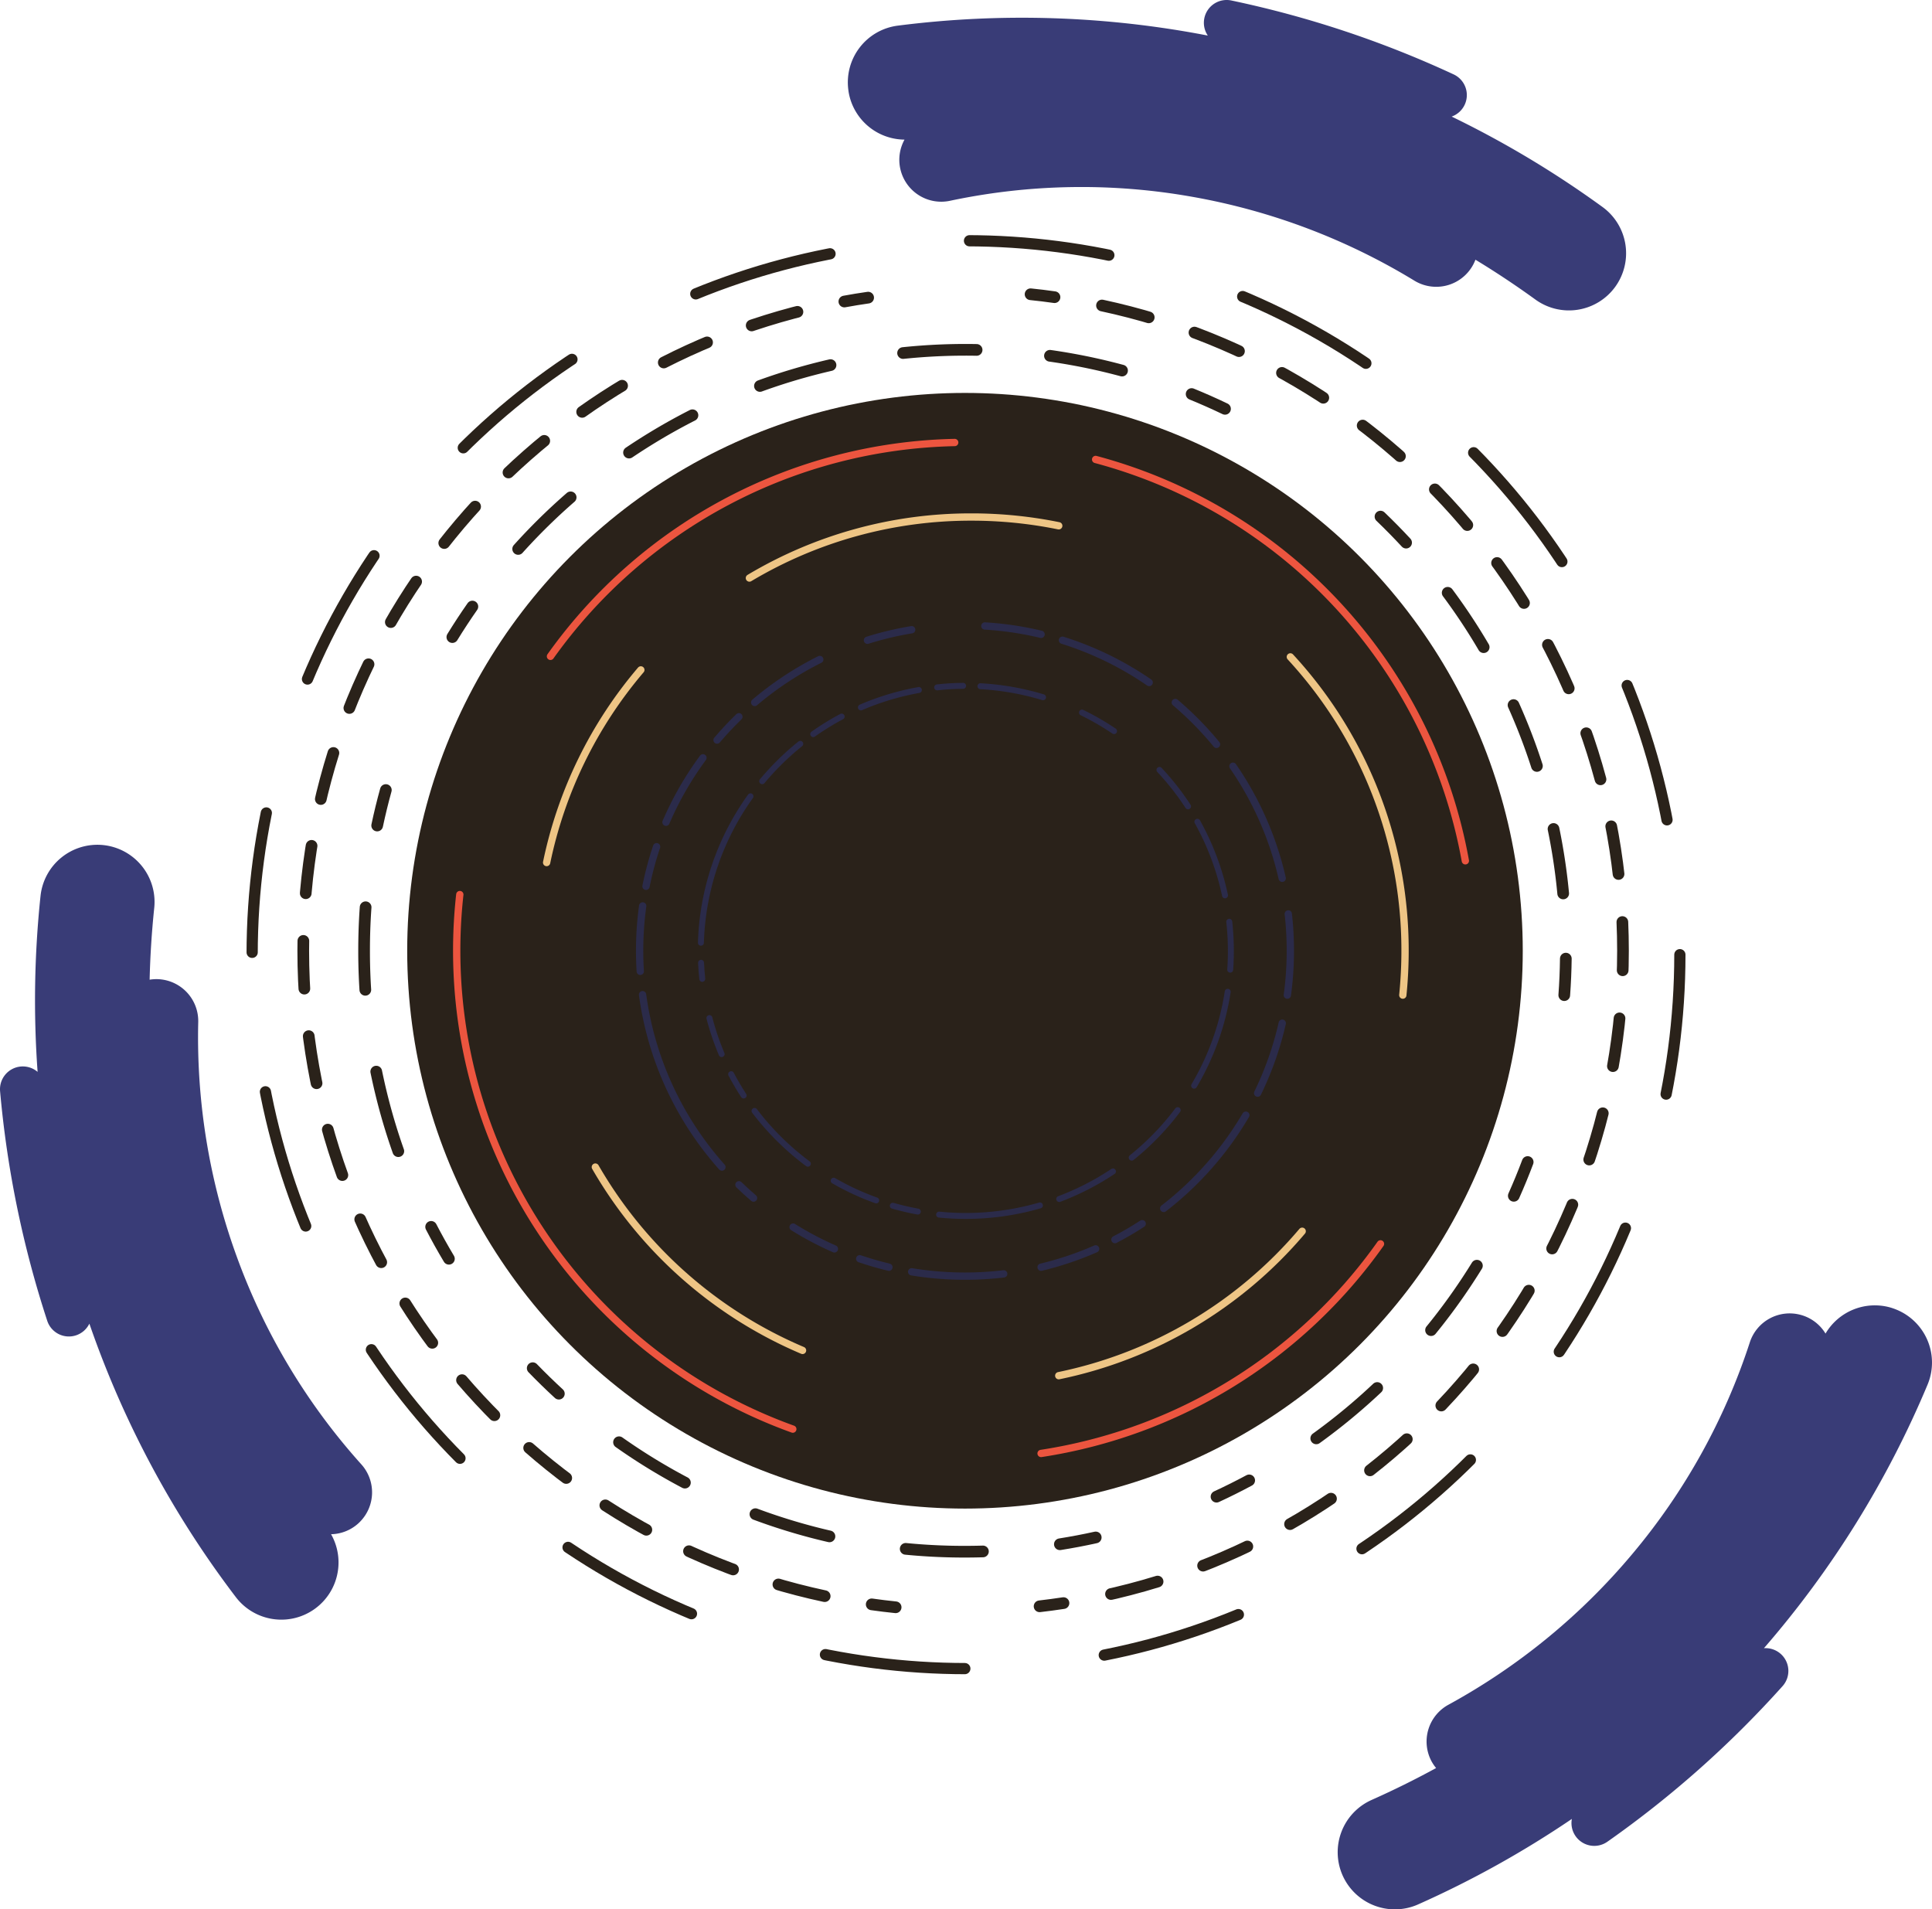 <svg xmlns="http://www.w3.org/2000/svg" viewBox="0 0 1322.53 1306.9"><defs><style>.cls-1{fill:#2a221a;}.cls-10,.cls-11,.cls-12,.cls-13,.cls-14,.cls-2,.cls-3,.cls-4,.cls-5,.cls-6,.cls-7,.cls-8,.cls-9{fill:none;stroke-linecap:round;stroke-miterlimit:10;}.cls-2{stroke:#ec553f;}.cls-2,.cls-3,.cls-4{stroke-width:5px;}.cls-3{stroke:#eec585;}.cls-4,.cls-5{stroke:#2b2b4a;}.cls-5{stroke-width:4.07px;}.cls-10,.cls-11,.cls-12,.cls-13,.cls-14,.cls-6,.cls-7,.cls-8,.cls-9{stroke:#2a221a;}.cls-10,.cls-11,.cls-12,.cls-13,.cls-6,.cls-7,.cls-8,.cls-9{stroke-width:8px;}.cls-7{stroke-dasharray:50.4 50.4;}.cls-8{stroke-dasharray:56.54 56.54;}.cls-9{stroke-dasharray:52.93 52.93;}.cls-10{stroke-dasharray:54.16 54.16;}.cls-11{stroke-dasharray:44.64 44.64;}.cls-12{stroke-dasharray:32.68 32.68;}.cls-13{stroke-dasharray:33.01 33.01;}.cls-14{stroke-width:7.68px;stroke-dasharray:96.05;}.cls-15{fill:#393c77;}</style></defs><g id="Layer_2" data-name="Layer 2"><g id="Layer_4" data-name="Layer 4"><circle class="cls-1" cx="660.57" cy="650.77" r="381.82"/><path class="cls-2" d="M376.82,449.25A348.73,348.73,0,0,1,653.53,302.88"/><path class="cls-2" d="M542.7,978.19A348.07,348.07,0,0,1,314.76,612.31"/><path class="cls-2" d="M945,851.39A349.08,349.08,0,0,1,712.66,994.85"/><path class="cls-2" d="M750,314.49A348.28,348.28,0,0,1,1003.09,589.2"/><path class="cls-3" d="M374.19,590.38a295.79,295.79,0,0,1,64.49-131.84"/><path class="cls-3" d="M549.37,924.32A298,298,0,0,1,407.54,798.83"/><path class="cls-3" d="M891.39,842.76a296.66,296.66,0,0,1-166.63,98.86"/><path class="cls-3" d="M883.29,449.63a295.82,295.82,0,0,1,78.52,201.14,301.48,301.48,0,0,1-1.53,30.36"/><path class="cls-3" d="M513,395.65a295.51,295.51,0,0,1,151.92-41.76,298.61,298.61,0,0,1,59.83,6"/><path class="cls-4" d="M516.61,480.82a223.37,223.37,0,0,1,44.55-29.41"/><path class="cls-4" d="M490.86,506.54q7.08-8.34,14.95-15.94"/><path class="cls-4" d="M455.9,562.81a222.36,222.36,0,0,1,25.3-44.09"/><path class="cls-4" d="M442.22,606.65a220.32,220.32,0,0,1,7.26-27.09"/><path class="cls-4" d="M438.29,664.85q-.44-7-.44-14.08a223.39,223.39,0,0,1,2.1-30.68"/><path class="cls-4" d="M494.19,798.83a221.89,221.89,0,0,1-54.33-118"/><path class="cls-4" d="M515.83,820.06q-5.15-4.41-10-9.12"/><path class="cls-4" d="M571.17,854.83a222.49,222.49,0,0,1-28.26-14.92"/><path class="cls-4" d="M608.51,867.38q-10.17-2.45-20-5.79"/><path class="cls-4" d="M687.08,871.93a225.88,225.88,0,0,1-63-1.41"/><path class="cls-4" d="M750,854.82a221.9,221.9,0,0,1-37.33,12.55"/><path class="cls-4" d="M781.88,837.59q-9,5.88-18.67,10.9"/><path class="cls-4" d="M852.81,763.31a223.91,223.91,0,0,1-56.21,63.83"/><path class="cls-4" d="M877.75,700.35a221,221,0,0,1-16.85,47.87"/><path class="cls-4" d="M881.88,625.56a225.94,225.94,0,0,1-.64,55.57"/><path class="cls-4" d="M844,524.46a221.63,221.63,0,0,1,33.72,76.7"/><path class="cls-4" d="M804.53,480.83a222.78,222.78,0,0,1,28.22,28.66"/><path class="cls-4" d="M727.3,438.22a221.46,221.46,0,0,1,59.36,28.94"/><path class="cls-4" d="M674.18,428.46a221.49,221.49,0,0,1,38.48,5.72"/><path class="cls-4" d="M593.82,438.23a220.24,220.24,0,0,1,30.25-7.2"/><path class="cls-5" d="M671.15,469.7A181.86,181.86,0,0,1,714,477.25"/><path class="cls-5" d="M641.52,470.49q8.85-1,17.77-1.05"/><path class="cls-5" d="M589.33,484.2A181.07,181.07,0,0,1,629,472.29"/><path class="cls-5" d="M556.68,502.48a181,181,0,0,1,19.47-12"/><path class="cls-5" d="M521.77,534.71q3.65-4.38,7.62-8.57a183.41,183.41,0,0,1,18.42-17"/><path class="cls-5" d="M479.81,645.27a180.76,180.76,0,0,1,33.93-100.21"/><path class="cls-5" d="M480.73,670q-.59-5.49-.82-11"/><path class="cls-5" d="M494,721.51a179.33,179.33,0,0,1-8.37-24.65"/><path class="cls-5" d="M509.06,749.84q-4.65-7.14-8.57-14.6"/><path class="cls-5" d="M553,796.53a183.67,183.67,0,0,1-36.49-36.12"/><path class="cls-5" d="M599.79,821.64a180.62,180.62,0,0,1-29.11-13.48"/><path class="cls-5" d="M628.3,829.3q-8.64-1.57-17.15-4"/><path class="cls-5" d="M711.86,825.08a182.53,182.53,0,0,1-69,6.29"/><path class="cls-5" d="M761.87,801.81a181,181,0,0,1-36.78,18.88"/><path class="cls-5" d="M806.19,759.87a183.15,183.15,0,0,1-31.49,32.51"/><path class="cls-5" d="M840.42,678.86a180.53,180.53,0,0,1-23,64.26"/><path class="cls-5" d="M841.48,630.93a182.94,182.94,0,0,1,.65,32.76"/><path class="cls-5" d="M819.65,562.48a180.89,180.89,0,0,1,18.92,50.36"/><path class="cls-5" d="M793.69,527a181,181,0,0,1,19.57,24.93"/><path class="cls-5" d="M740.68,487.74a179.79,179.79,0,0,1,21.93,12.68"/><path class="cls-6" d="M309.65,436.07q6.56-10.67,13.71-20.9"/><path class="cls-7" d="M354.71,375.74A411.88,411.88,0,0,1,792.12,260.93"/><path class="cls-6" d="M815.72,269.71q11.6,4.73,22.85,10.13"/><path class="cls-6" d="M307.3,861.59q-6.41-10.71-12.17-21.83"/><path class="cls-8" d="M272.66,787.93a410.66,410.66,0,0,1-23.42-137.16,415.46,415.46,0,0,1,4-57.89"/><path class="cls-6" d="M258.19,565.05q2.6-12.28,5.93-24.29"/><path class="cls-6" d="M750.07,1052.34q-12.14,2.69-24.55,4.66"/><path class="cls-9" d="M672.85,1061.92q-6.12.18-12.28.18a409.54,409.54,0,0,1-258-90.92"/><path class="cls-6" d="M382.56,953.93q-9.21-8.46-17.9-17.45"/><path class="cls-6" d="M1045.76,795.38q-4.41,11.73-9.5,23.12"/><path class="cls-10" d="M1011,866.34A413.5,413.5,0,0,1,878.54,999.67"/><path class="cls-6" d="M855.12,1013.28q-11,5.91-22.37,11.16"/><path class="cls-6" d="M945,353.6q9,8.64,17.53,17.82"/><path class="cls-11" d="M991,405.76a409.32,409.32,0,0,1,80.56,228.06"/><path class="cls-6" d="M1071.87,656.15q-.16,12.58-1.07,25"/><path class="cls-6" d="M613.1,1100.14q-8.24-.84-16.38-2"/><path class="cls-12" d="M564.53,1092.52c-204-43.55-356.94-224.78-356.94-441.75,0-216,151.67-396.66,354.34-441.18"/><path class="cls-6" d="M578,206.38q8.09-1.49,16.28-2.66"/><path class="cls-6" d="M705.47,201.41q8.24.83,16.38,2"/><path class="cls-13" d="M754.36,209.1C958.18,252.76,1111,433.92,1111,650.77c0,220.42-157.87,404-366.71,443.72"/><path class="cls-6" d="M728,1097.28q-8.13,1.24-16.36,2.19"/><circle class="cls-14" cx="661.27" cy="653.45" r="488.67"/><path class="cls-15" d="M70.74,578.44a39.15,39.15,0,0,0-43,34.85,680.68,680.68,0,0,0-2,120.39A15.61,15.61,0,0,0,.06,746.93,705.1,705.1,0,0,0,32.32,904a15.59,15.59,0,0,0,28.86,2A669.52,669.52,0,0,0,161.4,1093.13a39.15,39.15,0,0,0,65.23-43,28.59,28.59,0,0,0,18.57-7.33c.39-.35.77-.71,1.13-1.08a28.67,28.67,0,0,0,1-39.43A433.89,433.89,0,0,1,162,859.92a438.4,438.4,0,0,1-26.3-160.38,28.69,28.69,0,0,0-28-29.34,29.54,29.54,0,0,0-5.27.37q.58-24.51,3.15-49.11A39.14,39.14,0,0,0,70.74,578.44Z"/><path class="cls-15" d="M919.07,1283.67a39.15,39.15,0,0,0,51.7,19.84A680.51,680.51,0,0,0,1076,1245a15.6,15.6,0,0,0,24.32,15.61,705.27,705.27,0,0,0,119.88-106.46,15.6,15.6,0,0,0-12.72-26,669.15,669.15,0,0,0,112-180.37,39.15,39.15,0,0,0-21-51.25,39.62,39.62,0,0,0-5-1.73,39.18,39.18,0,0,0-43.84,18A28.54,28.54,0,0,0,1234,900.4c-.5-.16-1-.31-1.5-.44a28.68,28.68,0,0,0-34.67,18.81,433.81,433.81,0,0,1-80.62,145.1,438.54,438.54,0,0,1-125.74,103,28.68,28.68,0,0,0-11.4,38.93,29.23,29.23,0,0,0,3,4.38q-21.53,11.76-44.11,21.82A39.16,39.16,0,0,0,919.07,1283.67Z"/><path class="cls-15" d="M1105.65,196.37a39.15,39.15,0,0,0-8.66-54.68,680.18,680.18,0,0,0-103.28-61.9,15.61,15.61,0,0,0,1.36-28.87A705.06,705.06,0,0,0,842.94.34a15.59,15.59,0,0,0-16.15,24,669.77,669.77,0,0,0-212.2-6.79,39.14,39.14,0,0,0-33.9,43.77,37.5,37.5,0,0,0,1,5.25,39.16,39.16,0,0,0,37.49,29,28.58,28.58,0,0,0-2.94,19.74c.11.52.23,1,.37,1.52a28.69,28.69,0,0,0,33.63,20.62,433.73,433.73,0,0,1,166-2.73,438.63,438.63,0,0,1,152,57.41A28.7,28.7,0,0,0,1010,177.76Q1031,190.51,1051,205A39.14,39.14,0,0,0,1105.65,196.37Z"/></g></g></svg>